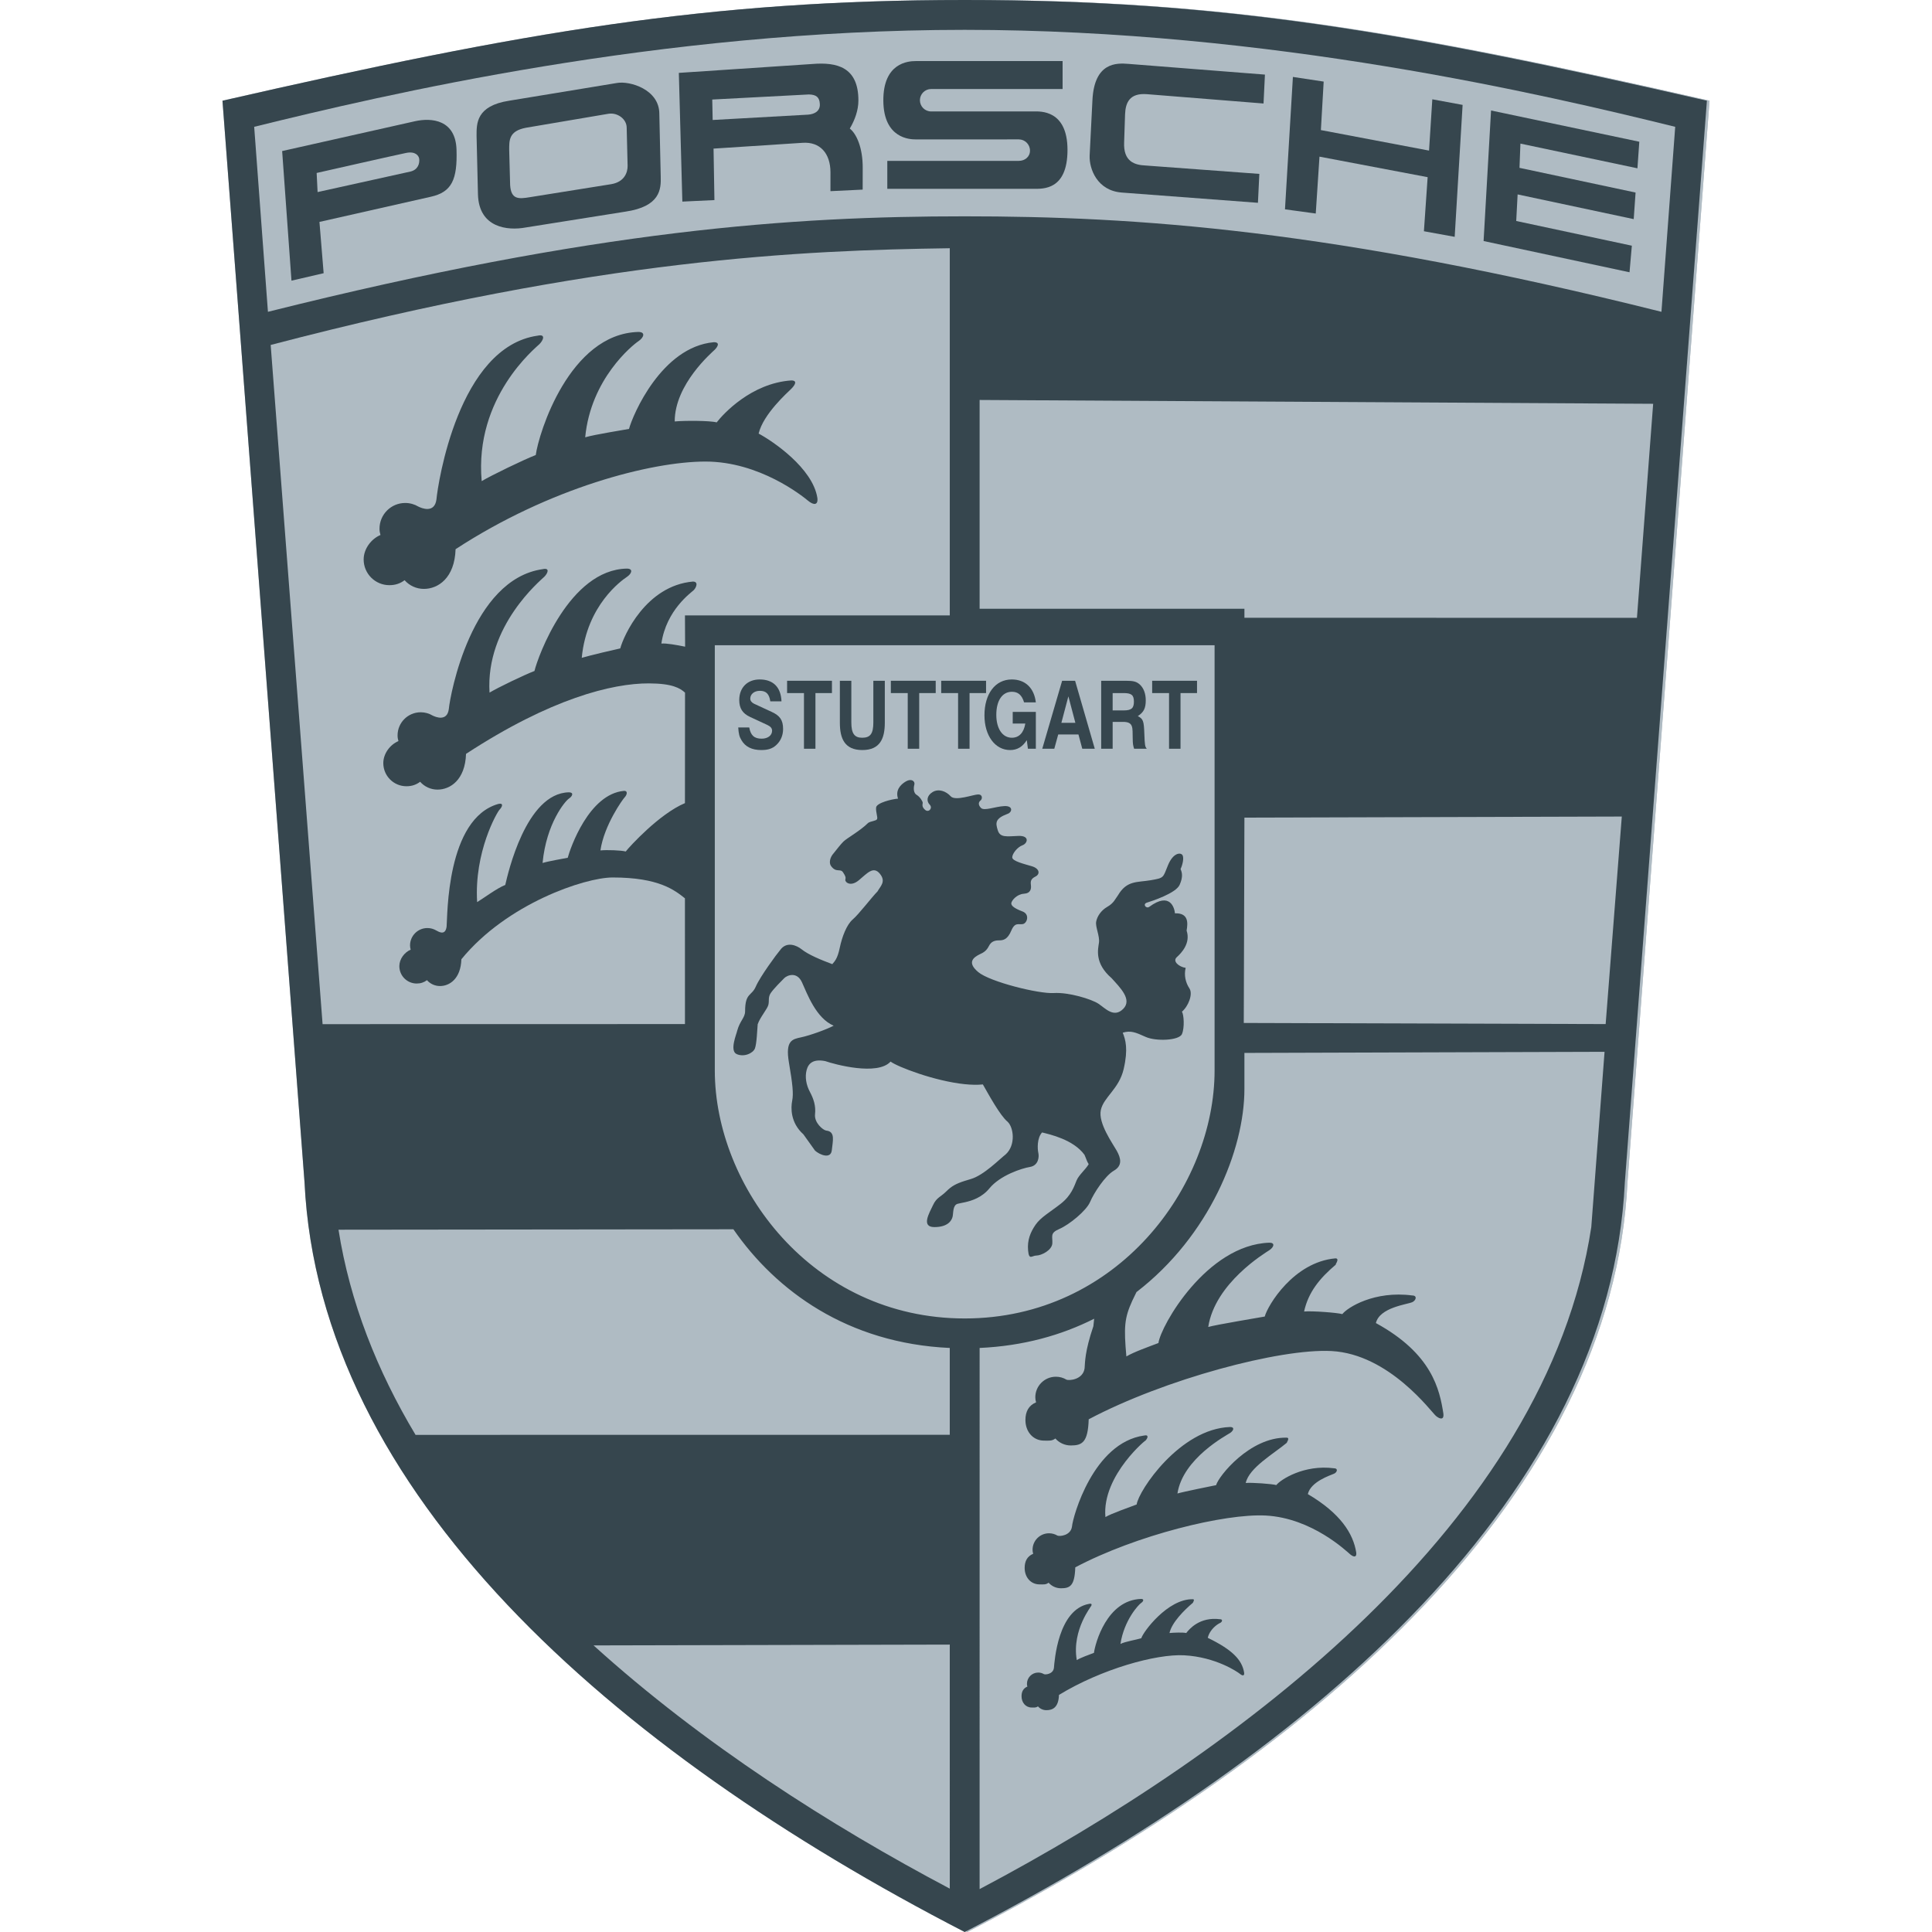 <?xml version="1.0" encoding="utf-8"?>
<!-- Generator: Adobe Illustrator 18.0.0, SVG Export Plug-In . SVG Version: 6.00 Build 0)  -->
<!DOCTYPE svg PUBLIC "-//W3C//DTD SVG 1.1//EN" "http://www.w3.org/Graphics/SVG/1.1/DTD/svg11.dtd">
<svg version="1.1" id="Warstwa_1" xmlns="http://www.w3.org/2000/svg" xmlns:xlink="http://www.w3.org/1999/xlink" x="0px" y="0px"
	 width="512px" height="512px" viewBox="0 0 512 512" enable-background="new 0 0 512 512" xml:space="preserve">
<g>
	<path fill="#AFBBC3" d="M256.348,0c-0.117,0-0.23,0.001-0.347,0.001c-0.116,0-0.23-0.001-0.347-0.001
		C187.453,0,139.021,8.403,58.958,26.688l21.745,286.641c3.954,82.039,81.05,150.239,174.95,198.671
		c0.116-0.06,0.231-0.121,0.347-0.18c0.116,0.06,0.231,0.121,0.347,0.181c93.898-48.433,170.995-116.633,174.949-198.672
		l21.745-286.641C372.98,8.402,324.547,0,256.348,0z"/>
	<g>
		<path fill="#AFBBC3" d="M256.347,0C188.146,0,139.714,8.402,59.652,26.688l21.745,286.641
			c3.954,82.038,81.05,150.238,174.95,198.672c93.898-48.433,170.995-116.633,174.949-198.672l21.745-286.641
			C372.98,8.402,324.547,0,256.347,0z"/>
		<g>
			<g>
				<path fill="#36464E" d="M255.654,0C187.453,0,139.021,8.403,58.958,26.688l21.745,286.641
					c3.954,82.039,81.05,150.239,174.95,198.671c93.898-48.433,170.996-116.633,174.949-198.671l21.745-286.641
					C372.287,8.403,323.854,0,255.654,0z M71.732,91.417C159.268,68.487,212.53,66.346,251.7,65.783v97.306h-70.178l0.039,8.289
					c-2.329-0.473-5.025-0.953-6.291-0.826c1.311-8.945,7.907-13.492,8.576-14.159c0.667-0.667,1.334-2.273-0.223-2.273
					c-12.454,1.111-18.36,14.381-19.249,17.717c-1.112,0.223-7.981,1.828-10.205,2.495c1.334-14.011,10.601-20.534,11.935-21.423
					c1.334-0.89,1.779-2.224,0-2.224c-15.221,0.296-23.574,23.351-24.464,27.132c-2.89,1.112-9.686,4.399-11.91,5.733
					c-1.088-17.742,13.64-29.826,14.53-30.715c0.89-0.889,1.557-2.446-0.445-2.001c-18.904,2.669-24.537,33.384-24.871,37.053
					c-0.445,3.448-3.558,2.113-4.311,1.735c-0.918-0.548-1.992-0.863-3.14-0.863c-3.387,0-6.133,2.746-6.133,6.133
					c0,0.579,0.081,0.973,0.231,1.504c-2.202,0.931-4.012,3.295-4.012,5.835c0,3.387,2.746,6.133,6.133,6.133
					c1.406,0,2.593-0.394,3.627-1.188c1.124,1.274,2.77,2.078,4.602,2.078c3.387,0,7.34-2.575,7.562-9.469
					c22.461-14.677,38.743-18.71,48.481-18.681c6.227,0.019,8.258,1.276,9.557,2.454l-0.022,29.278
					c-6.775,2.843-14.692,11.532-15.695,12.821c-1.167-0.334-5.035-0.457-6.703-0.291c0.983-6.709,5.931-13.578,6.431-14.078
					c0.5-0.5,1.002-1.705-0.167-1.705c-9.34,0.834-14.264,15.234-14.931,17.736c-0.834,0.167-4.997,0.877-6.665,1.378
					c1.001-10.508,5.973-16.389,6.974-17.057c1.002-0.667,1.334-1.668,0-1.668c-11.416,0.222-16.197,21.714-16.864,24.55
					c-2.168,0.834-5.783,3.546-7.451,4.547c-0.814-13.307,5.288-23.852,5.955-24.519c0.667-0.667,1.168-1.835-0.333-1.501
					c-13.807,3.91-13.46,29.732-13.711,32.485c-0.333,2.585-2.174,1.338-2.739,1.054c-0.688-0.411-1.494-0.648-2.354-0.648
					c-2.541,0-4.599,2.06-4.599,4.6c0,0.434,0.06,0.729,0.172,1.128c-1.65,0.698-3.007,2.471-3.007,4.376
					c0,2.54,2.059,4.599,4.599,4.599c1.054,0,1.944-0.296,2.72-0.891c0.843,0.956,2.077,1.558,3.451,1.558
					c2.541,0,5.505-1.931,5.672-7.101c12.052-14.764,32.763-21.665,40.067-21.671c12.348-0.009,16.488,3.408,19.174,5.524
					l0.007,33.327l-96.032,0.02L71.732,91.417z M110.125,380.255c-10.183-16.997-17.394-35.153-20.418-54.369l104.647-0.115
					c11.325,16.342,30.273,30.216,57.344,31.453v23.012L110.125,380.255z M157.299,436.05l94.4-0.215l0.001,64.674
					C220.136,483.826,186.104,462.129,157.299,436.05z M189.43,283.676v-112.68h66.224h66.223v112.68
					c0,30.641-25.699,65.729-66.223,65.729C215.128,349.405,189.43,314.317,189.43,283.676z M421.707,325.189
					c-11.86,78.085-92.911,138.873-162.1,175.444l0.002-143.41c11.597-0.53,21.702-3.378,30.356-7.748l-0.209,1.981
					c-2.32,6.803-2.191,9.664-2.325,11.132c-0.396,3.064-4.152,3.361-4.821,3.025c-0.816-0.487-1.771-0.767-2.79-0.767
					c-3.011,0-5.452,2.44-5.452,5.451c0,0.515,0.071,0.865,0.205,1.337c-1.957,0.827-2.824,2.434-2.824,4.693
					c0,3.011,1.947,5.451,4.958,5.451c1.249,0,2.057,0.144,2.977-0.562c0.999,1.133,2.461,1.847,4.09,1.847
					c3.011,0,4.547-0.806,4.744-6.934c20.139-10.663,50.78-18.818,64.346-18.088c15.341,0.824,26.49,16.21,27.676,17.198
					c1.186,0.988,2.174,0.988,1.976-0.593c-0.988-6.326-2.94-15.852-17.889-24.019c0.988-4.151,8.277-4.929,9.636-5.535
					c1.022-0.455,1.384-1.78,0-1.78c-10.008-1.321-17.148,3.163-18.533,4.942c-1.384-0.396-8.154-0.89-10.131-0.692
					c1.112-5.077,4.077-8.785,8.501-12.504c-0.642,0.54,1.186-1.581-0.198-1.581c-11.07,0.988-17.94,12.454-18.731,15.419
					c-0.989,0.198-12.998,2.174-14.974,2.768c1.803-11.651,15.024-19.571,16.21-20.361c1.187-0.791,1.581-1.978,0-1.978
					c-16.63,0.556-28.812,22.042-29.405,26.589c-2.569,0.988-6.524,2.372-8.5,3.559c-0.689-7.747-0.544-10.142,1.566-14.761
					l1.112-2.299c19.312-14.854,28.604-37.714,28.604-53.799v-9.579l95.442-0.294L421.707,325.189z M425.516,271.39l-95.902-0.294
					l0.17-54.422l100.01-0.281L425.516,271.39z M433.807,163.726l-104.022-0.005v-2.397h-70.177v-55.33l178.497,1.015
					L433.807,163.726z M255.654,57.329c-45.468,0-97.359,3.46-184.649,25.304l-3.644-49.026
					c34.1-8.401,107.243-25.698,188.293-25.698c81.05,0,154.193,17.297,188.293,25.698l-3.644,49.026
					C353.012,60.789,301.121,57.329,255.654,57.329z"/>
				<path fill="#36464E" d="M346.588,395.95c0.791-3.321,5.881-4.932,6.969-5.416c0.817-0.365,1.107-1.423,0-1.423
					c-8.006-1.057-14.214,3.025-15.321,4.447c-1.107-0.316-6.523-0.711-8.105-0.553c0.89-4.062,7.463-7.769,11.002-10.744
					c-0.514,0.432,0.949-1.265-0.158-1.265c-9.707-0.207-18.059,10.211-18.691,12.583c-0.791,0.158-8.668,1.739-10.25,2.214
					c1.443-9.321,13.008-15.41,13.957-16.042c0.948-0.632,1.264-1.582,0-1.582c-13.304,0.445-24.286,16.892-24.761,20.53
					c-2.056,0.79-6.701,2.392-8.283,3.341c-0.996-11.208,11.622-21.259,10.546-20.185c0.633-0.632,1.107-1.738-0.316-1.423
					c-13.442,1.898-18.849,21.489-19.086,24.098c-0.317,2.451-3.321,2.688-3.857,2.42c-0.653-0.39-1.416-0.614-2.233-0.614
					c-2.409,0-4.361,1.953-4.361,4.361c0,0.412,0.057,0.692,0.164,1.07c-1.565,0.662-2.259,1.947-2.259,3.754
					c0,2.409,1.556,4.361,3.965,4.361c1,0,1.646,0.115,2.382-0.45c0.799,0.906,1.969,1.478,3.273,1.478
					c2.408,0,3.636-0.645,3.795-5.547c16.112-8.53,39.636-14.312,50.489-13.729c12.274,0.659,21.439,9.509,22.388,10.3
					c0.949,0.79,1.74,0.79,1.582-0.475C358.627,406.398,355.237,401.051,346.588,395.95z"/>
				<path fill="#36464E" d="M320.071,434.042c0.542-2.272,2.541-3.621,3.284-3.952c0.56-0.25,0.757-0.974,0-0.974
					c-5.476-0.723-8.239,2.687-8.996,3.66c-0.757-0.216-3.35-0.116-4.432-0.008c0.609-2.779,3.87-6.056,6.289-8.09
					c-0.351,0.296,0.649-0.865-0.108-0.865c-6.64-0.142-13.218,8.713-13.65,10.336c-1.214,0.384-4.303,0.878-5.529,1.514
					c0.988-6.375,4.82-10.417,5.469-10.849c0.649-0.433,0.866-1.082,0-1.082c-9.099,0.304-12.163,11.802-12.488,14.289
					c-1.406,0.541-3.472,1.266-4.553,1.915c-1.411-8.121,4.243-14.665,3.507-13.93c0.433-0.432,0.757-1.189-0.216-0.973
					c-8.285,1.468-9.186,15.192-9.349,16.977c-0.215,1.676-2.271,1.839-2.637,1.655c-0.446-0.267-0.969-0.42-1.528-0.42
					c-1.647,0-2.982,1.336-2.982,2.983c0,0.282,0.039,0.473,0.112,0.732c-1.07,0.453-1.545,1.332-1.545,2.568
					c0,1.648,1.065,2.983,2.712,2.983c0.683,0,1.126,0.079,1.629-0.308c0.547,0.621,1.347,1.012,2.239,1.012
					c1.647,0,3.228-0.689,3.337-4.042c11.218-6.856,25.751-10.902,33.175-10.503c8.395,0.452,14.17,4.404,14.818,4.945
					c0.649,0.541,1.19,0.541,1.081-0.324C329.171,439.828,326.449,437.127,320.071,434.042z"/>
				<path fill="#36464E" d="M303.592,274.78c2.718,1.236,8.896,0.988,9.637-0.741c0.742-1.73,0.494-5.189,0-5.931
					c1.73-1.482,2.966-4.695,1.977-6.177c-0.989-1.482-1.483-3.46-0.989-5.436c-1.729-0.247-3.583-1.729-2.348-2.842
					c1.236-1.112,3.707-3.707,2.595-7.042c0.371-2.101,0.494-4.695-3.089-4.572c-0.124-1.359-1.235-5.807-6.795-1.73
					c-0.865,0.618-1.853-0.741-0.617-1.112c1.235-0.371,7.66-2.471,8.648-4.695c0.988-2.224,0.618-3.336,0.247-4.201
					c0.495-0.988,0.988-2.965,0.495-3.707c-0.495-0.742-2.472-0.618-3.831,2.718c-1.359,3.336-0.988,3.336-4.571,3.954
					c-3.583,0.618-6.301,0-8.649,3.953c-0.741,0.988-1.112,2.1-2.842,3.088c-1.73,0.989-2.718,2.595-2.966,3.954
					c-0.247,1.359,0.989,3.83,0.742,5.56c-0.248,1.73-1.235,5.436,3.336,9.39c2.224,2.471,5.56,5.683,3.089,8.155
					c-2.471,2.471-4.695-0.124-6.549-1.359c-1.853-1.236-7.907-3.089-11.861-2.842c-3.954,0.248-16.926-2.965-20.015-5.56
					c-3.088-2.594-1.2-3.909,0.371-4.695c1.111-0.494,1.853-0.988,2.47-2.223c0.619-1.236,1.607-1.482,2.719-1.482
					c1.112,0,2.224-0.248,3.212-2.595c0.988-2.348,1.977-1.483,3.089-1.73c1.112-0.247,1.853-2.594-0.123-3.336
					c-1.977-0.741-3.089-1.483-2.966-2.224c0.124-0.741,1.482-2.347,3.336-2.471c1.852-0.123,1.976-1.359,1.852-2.348
					c-0.123-0.988,0-1.606,1.236-2.224c1.235-0.618,1.111-2.1-0.99-2.718c-2.099-0.618-5.188-1.359-5.188-2.348
					c0-0.988,1.359-2.718,2.718-3.212c1.358-0.494,1.977-2.595-1.112-2.471c-3.088,0.123-4.818,0.494-5.436-1.482
					c-0.618-1.977-0.741-3.089,2.471-4.324c1.359-0.371,1.73-2.224-0.742-2.101c-2.471,0.123-5.312,1.359-6.177,0.494
					c-0.865-0.865-0.618-1.606-0.124-1.977c0.495-0.371,0.618-1.607-0.617-1.607c-0.609,0-2.09,0.45-3.583,0.743
					c-1.534,0.302-3.08,0.44-3.706-0.249c-1.236-1.359-3.212-2.1-4.819-1.112c-1.606,0.988-1.606,2.471-0.741,3.336
					c0.864,0.865-0.248,2.224-1.236,1.359c-0.988-0.865-0.618-1.482-0.618-1.853s-0.741-1.606-1.606-2.1
					c-0.865-0.494-0.865-1.853-0.617-2.718c0.247-0.865-0.742-1.73-2.224-0.865c-1.483,0.865-2.842,2.348-2.101,4.572
					c-1.606,0.123-5.683,1.112-5.806,2.348c-0.123,1.235,0.494,2.595,0.248,3.089c-0.248,0.494-1.607,0.494-2.349,0.988
					c-2.1,2.1-5.683,4.077-6.548,4.942c-0.865,0.865-1.483,1.73-2.595,3.089c-1.112,1.236-1.21,2.653-0.741,3.336
					c1.359,1.977,2.471,0.618,3.212,1.73c0.741,1.112,0.741,1.359,0.617,1.977c-0.123,0.618,1.359,1.977,3.583,0.124
					c2.224-1.854,3.83-3.831,5.56-1.73c1.73,2.1,0.123,3.336-0.617,4.695c-1.483,1.483-4.943,6.054-6.549,7.413
					c-1.606,1.359-2.842,4.572-3.459,7.537c-0.618,2.965-1.359,3.583-1.977,4.324c-2.965-1.112-6.301-2.471-8.155-3.953
					c-1.236-0.988-3.953-2.224-5.683,0.247c-0.865,0.988-5.313,7.042-6.425,9.636c-1.112,2.594-2.842,1.606-2.842,6.548
					c0,1.729-1.359,2.471-2.101,5.189c-0.124,0.741-2.101,5.312-0.124,6.177c1.977,0.865,4.324-0.247,4.818-1.482
					c0.495-1.235,0.619-5.066,0.742-6.425c0.618-1.853,2.595-4.076,2.842-5.189c0.248-1.112-0.123-1.977,0.618-3.089
					c0.742-1.112,2.842-3.212,3.583-3.953c0.74-0.742,3.335-1.853,4.695,1.112c1.359,2.966,3.706,9.514,8.401,11.49
					c-1.853,0.988-6.301,2.595-8.648,3.089c-2.347,0.494-4.201,0.864-3.212,6.672c0.988,5.807,1.236,8.278,0.865,10.131
					c-0.371,1.853-0.494,5.806,2.966,8.896l3.088,4.324c1.235,1.112,4.201,2.347,4.447-0.123c0.248-2.471,0.989-4.942-1.483-5.189
					c-0.865-0.123-3.212-2.101-2.965-4.324c0.247-2.224-0.371-4.077-1.359-5.931c-0.989-1.853-1.359-3.953-0.865-5.807
					c0.494-1.853,1.853-2.965,4.942-2.347c2.471,0.865,13.838,3.953,17.297,0.124c1.929,1.421,11.697,5.172,19.645,5.986
					c1.723,0.177,3.365,0.221,4.818,0.067c1.483,2.595,4.571,8.278,6.548,9.885c1.607,1.482,2.224,6.177-0.494,8.649
					c-1.606,1.235-5.807,5.559-9.266,6.547c-0.601,0.172-1.119,0.331-1.606,0.487c-2.314,0.745-3.491,1.398-4.819,2.726
					c-1.606,1.606-2.594,1.606-3.583,3.707c-0.988,2.1-3.212,5.806,0.371,5.806s4.571-1.729,4.819-2.718
					c0.247-0.988,0-3.088,1.359-3.459c0.401-0.109,1.066-0.218,1.853-0.391c1.882-0.415,4.545-1.247,6.548-3.686
					c2.842-3.46,8.525-5.313,10.749-5.683c2.223-0.371,2.471-2.595,2.223-3.707c-0.247-1.112-0.371-3.954,0.989-5.436
					c1.976,0.494,8.278,1.853,11.244,5.931c0.494,1.112,0.617,1.73,1.111,2.471c-0.865,1.483-2.595,2.842-3.212,4.324
					c-0.617,1.483-1.359,3.954-4.201,6.178c-2.842,2.224-5.313,3.583-6.671,5.56c-1.359,1.977-2.224,4.077-1.977,6.795
					c0.247,2.718,0.988,1.36,2.224,1.36c1.236,0,4.077-1.36,4.201-3.213c0.124-1.853-0.742-2.718,1.853-3.829
					c2.595-1.112,7.166-4.819,8.155-7.166s3.953-6.919,6.301-8.278c2.348-1.359,1.853-3.337,0.742-5.313
					c-1.112-1.977-4.943-7.289-4.201-10.749c0.741-3.459,4.818-5.56,6.054-10.872c1.236-5.313,0.494-7.784-0.247-9.637
					C299.638,273.051,300.874,273.545,303.592,274.78z"/>
				<path fill="#36464E" d="M107.22,153.756c1.249,1.417,3.077,2.309,5.113,2.309c3.764,0,8.155-2.86,8.402-10.521
					c24.957-16.309,51.892-23.228,66.223-23.228c14.332,0,25.699,9.143,27.182,10.378c1.483,1.236,2.718,1.236,2.471-0.741
					c-1.235-7.907-11.86-15.074-15.568-17.05c1.236-5.189,7.661-10.872,8.649-11.86c0.989-0.988,1.73-2.224,0-2.224
					c-10.625,0.741-18.038,8.896-19.768,11.119c-1.73-0.493-8.649-0.493-11.12-0.247c0-9.884,9.884-18.286,10.626-19.027
					c0.741-0.742,1.482-1.977-0.248-1.977c-13.838,1.235-21.498,19.273-22.487,22.98c-1.235,0.248-9.142,1.482-11.613,2.224
					c1.482-15.567,12.602-24.463,14.084-25.452c1.483-0.988,1.977-2.471,0-2.471c-18.285,0.494-26.44,26.934-27.182,32.618
					c-3.212,1.235-11.86,5.436-14.332,6.918c-1.977-22.239,14.332-35.336,15.321-36.324c0.988-0.988,1.73-2.718-0.494-2.224
					c-21.004,2.965-26.441,39.29-26.812,43.367c-0.493,3.83-3.953,2.347-4.789,1.929c-1.02-0.61-2.214-0.96-3.488-0.96
					c-3.764,0-6.814,3.051-6.814,6.815c0,0.643,0.089,1.08,0.255,1.671c-2.446,1.034-4.457,3.66-4.457,6.483
					c0,3.763,3.051,6.814,6.815,6.814C104.751,155.077,106.071,154.64,107.22,153.756z"/>
				<path fill="#36464E" d="M225.203,34.07c1.369-2.304,2.278-4.884,2.282-7.424c0.013-8.89-5.685-10.213-12.169-9.691l-35.418,2.36
					l0.933,34.111l8.499-0.401l-0.233-13.643l23.591-1.536c4.645-0.323,7.383,2.804,7.394,7.798l-0.005,5.016l8.539-0.412
					l0.011-5.709C228.658,39.164,226.989,35.46,225.203,34.07z M214.165,30.383l-25.301,1.414l-0.11-5.42l25.626-1.348
					c1.984,0.053,2.804,0.763,2.887,2.569C217.353,29.406,215.919,30.247,214.165,30.383z"/>
				<path fill="#36464E" d="M109.986,32.124l-35.213,7.907l2.471,34.347l8.525-1.977l-1.111-13.591l29.528-6.672
					c5.56-1.236,7.043-4.571,6.796-12.479C120.735,31.754,114.434,31.136,109.986,32.124z M108.751,45.467l-24.587,5.436
					l-0.248-5.066c0,0,21.251-4.818,23.723-5.313c2.471-0.494,3.364,0.746,3.459,1.606
					C111.221,43.244,110.851,44.973,108.751,45.467z"/>
				<path fill="#36464E" d="M174.727,30.147c0-6.424-7.784-8.771-11.244-8.154l-28.54,4.695c-8.771,1.359-8.648,6.054-8.648,9.266
					l0.37,15.568c0.248,8.896,7.907,9.637,12.602,8.771l26.44-4.2c9.267-1.36,9.514-5.931,9.39-9.39L174.727,30.147z
					 M162.001,48.804l-21.621,3.459c-2.966,0.494-4.942,0.618-5.189-3.212l-0.248-9.267c0-2.594-0.123-5.066,4.448-5.93
					l21.869-3.708c2.348-0.37,4.818,1.36,4.818,3.708l0.247,10.131C166.325,45.592,165.584,48.186,162.001,48.804z"/>
				<path fill="#36464E" d="M273.939,29.529l-18.285,0.003l-8.897,0.002c-1.64,0-2.97-1.33-2.97-2.97c0-1.641,1.33-2.97,2.97-2.97
					h8.897h25.945v-7.408h-25.945H242.68c-1.977,0-8.648,0.433-8.586,10.502c0.061,10.069,7.104,10.255,8.586,10.255l12.974-0.002
					l14.332-0.003c1.64,0,2.97,1.33,2.97,2.971c0,1.64-1.33,2.723-2.97,2.723h-14.332h-20.51v7.408h20.51h18.285
					c2.471,0,8.958,0.371,8.958-10.316C282.896,29.035,275.607,29.529,273.939,29.529z"/>
				<polygon fill="#36464E" points="378.711,39.908 350.047,34.472 350.788,21.622 342.634,20.387 340.533,55.475 348.688,56.588 
					349.677,41.514 378.341,46.951 377.352,61.282 385.507,62.765 387.607,27.799 379.577,26.317 				"/>
				<polygon fill="#36464E" points="393.166,63.877 431.839,72.155 432.457,65.113 401.815,58.565 402.186,51.522 432.951,58.07 
					433.445,51.028 402.68,44.479 402.928,38.055 433.939,44.603 434.433,37.561 395.144,29.283 				"/>
				<path fill="#36464E" d="M289.506,26.564c-0.494,10.131-0.741,14.703-0.741,14.703c-0.123,3.459,1.977,9.266,8.525,9.761
					l36.077,2.717l0.371-7.66l-30.146-2.224c-2.842-0.123-5.931-0.988-5.684-6.177l0.247-7.413c0.124-2.966,1.112-5.683,5.807-5.313
					l30.887,2.471l0.371-7.66l-36.2-2.842C295.931,16.68,290.001,16.433,289.506,26.564z"/>
				<path fill="#36464E" d="M201.845,195.756c-1.952,0-2.916-0.865-3.287-2.966h-2.916c0.099,1.655,0.297,2.472,0.865,3.385
					c1.013,1.731,2.767,2.595,5.239,2.595c1.779,0,2.916-0.37,3.929-1.285c1.211-1.088,1.853-2.595,1.853-4.3
					c0-2.422-0.914-3.559-3.015-4.523l-4.646-2.15c-0.667-0.321-1.038-0.791-1.038-1.359c0-1.211,1.063-2.076,2.546-2.076
					c1.655,0,2.471,0.815,2.767,2.793h2.965c-0.148-3.756-2.2-5.807-5.782-5.807c-3.262,0-5.412,2.174-5.412,5.461
					c0,2.199,0.89,3.559,2.866,4.472l4.523,2.101c0.939,0.445,1.31,0.89,1.31,1.557
					C204.613,194.891,203.477,195.756,201.845,195.756z"/>
				<polygon fill="#36464E" points="213.061,198.425 216.101,198.425 216.101,183.672 220.474,183.672 220.474,180.41 
					208.587,180.41 208.587,183.672 213.061,183.672 				"/>
				<path fill="#36464E" d="M228.529,198.771c4.745,0,5.955-3.138,5.955-7.241v-11.12h-3.039v11.046c0,2.966-0.79,4.053-2.965,4.053
					c-2.052,0-2.867-1.137-2.867-4.053V180.41h-3.04v11.12C222.573,195.682,223.809,198.771,228.529,198.771z"/>
				<polygon fill="#36464E" points="240.558,198.425 243.597,198.425 243.597,183.672 247.971,183.672 247.971,180.41 
					236.085,180.41 236.085,183.672 240.558,183.672 				"/>
				<path fill="#36464E" d="M267.69,198.771c1.852,0,3.262-0.815,4.423-2.62l0.296,2.274h2.101v-9.761h-6.129v3.09h3.337
					c-0.396,2.421-1.656,3.755-3.559,3.755c-2.496,0-4.127-2.397-4.127-6.079c0-3.756,1.582-6.104,4.127-6.104
					c1.656,0,2.644,0.865,3.236,2.817h3.114c-0.445-3.83-2.817-6.079-6.375-6.079c-4.374,0-7.241,3.781-7.241,9.514
					C260.893,194.966,263.711,198.771,267.69,198.771z"/>
				<path fill="#36464E" d="M280.438,194.644h5.363l1.013,3.781h3.312l-5.215-18.015h-3.435l-5.264,18.015h3.188L280.438,194.644z
					 M283.132,184.537l1.853,7.017h-3.708L283.132,184.537z"/>
				<path fill="#36464E" d="M294.864,191.308h2.793c2.817,0,2.446,1.631,2.521,4.275c0.025,1.607,0.074,1.853,0.371,2.841h3.361
					c-0.47-0.543-0.544-0.988-0.643-3.904c-0.124-3.485-0.297-3.979-1.73-4.745c1.582-1.038,2.1-2.101,2.1-4.177
					c0-1.779-0.543-3.213-1.531-4.151c-0.89-0.815-1.681-1.038-3.781-1.038h-6.499v18.015h3.039V191.308z M294.864,183.672h2.891
					c2.101,0,2.743,0.519,2.743,2.273c0,1.755-0.667,2.323-2.743,2.323h-2.891V183.672z"/>
				<polygon fill="#36464E" points="309.809,198.425 312.848,198.425 312.848,183.672 317.223,183.672 317.223,180.41 
					305.336,180.41 305.336,183.672 309.809,183.672 				"/>
				<polygon fill="#36464E" points="253.902,198.425 255.654,198.425 256.941,198.425 256.941,183.672 261.315,183.672 
					261.315,180.41 255.654,180.41 249.429,180.41 249.429,183.672 253.902,183.672 				"/>
			</g>
		</g>
	</g>
</g>
</svg>

